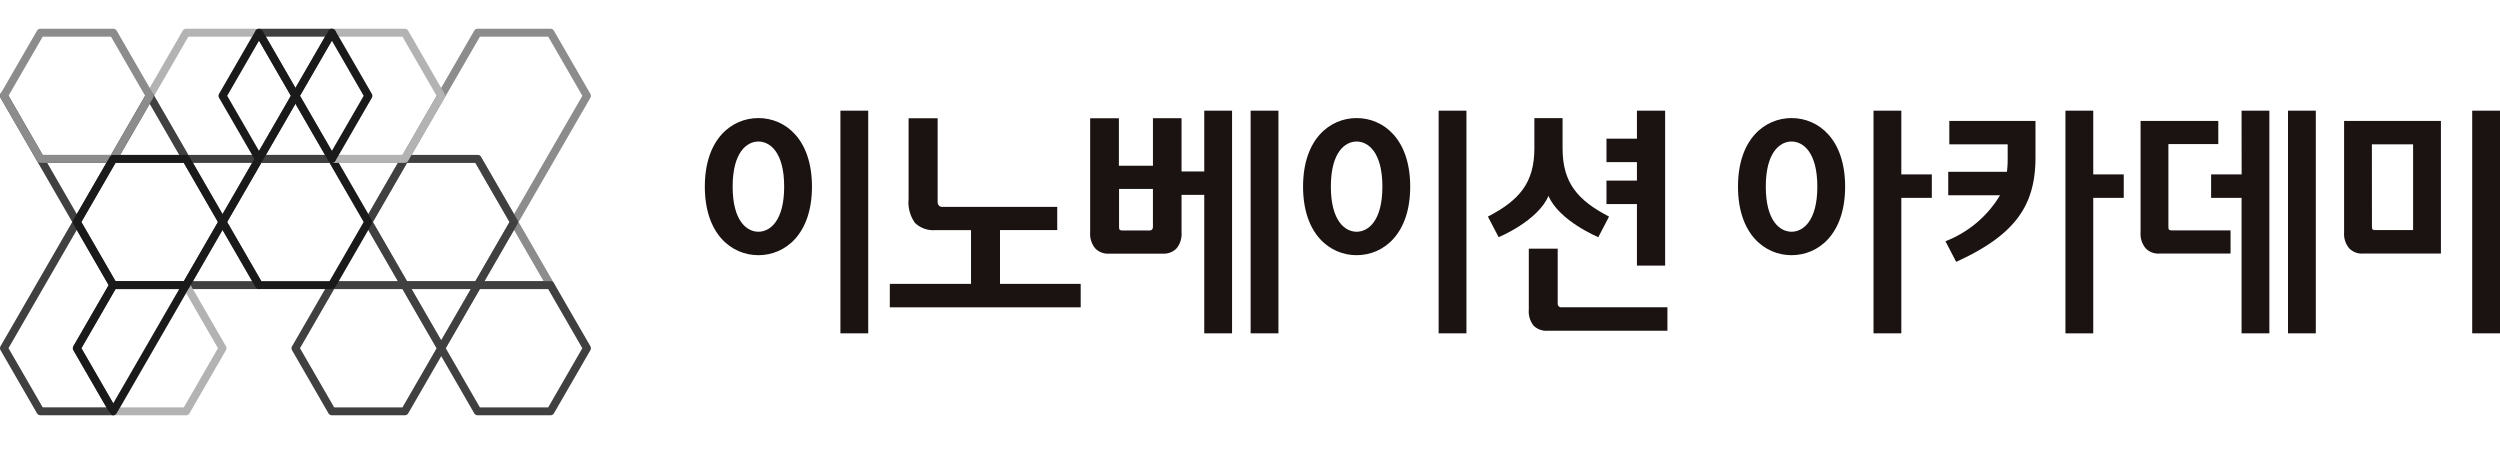 <svg xmlns="http://www.w3.org/2000/svg" id="logo_footer" width="174" height="32" viewBox="0 0 174 32">
    <defs>
        <style>
            .cls-1{fill:#404040}.cls-2{fill:#8c8c8c}.cls-3{fill:#b3b3b3}.cls-4{fill:#1a1a1a}.cls-5{fill:#1a1311}.cls-6{fill:none}
        </style>
    </defs>
    <g id="그룹_92" data-name="그룹 92" transform="translate(-257.509 -373.592)">
        <g id="그룹_6" data-name="그룹 6" transform="translate(257.509 375.592)">
            <path id="패스_45" d="M262.856 393.253a.276.276 0 0 1-.239-.138l-5.071-8.784a.276.276 0 1 1 .478-.276l2.456 4.254h4.912a.276.276 0 0 1 .239.414l-2.536 4.392a.276.276 0 0 1-.239.138zm-2.059-4.392l2.059 3.566 2.059-3.566z" class="cls-1" data-name="패스 45" transform="translate(-257.509 -379.525)"/>
            <path id="패스_46" d="M286.888 405.519h-5.072a.276.276 0 0 1-.238-.414l2.536-4.392a.287.287 0 0 1 .477 0l2.536 4.392a.276.276 0 0 1-.238.414zm-4.594-.551h4.117l-2.059-3.565z" class="cls-1" data-name="패스 46" transform="translate(-268.862 -387.399)"/>
            <path id="패스_47" d="M265.392 414.3h-5.072a.275.275 0 0 1-.238-.138l-2.536-4.392a.276.276 0 0 1 0-.275l5.071-8.784a.287.287 0 0 1 .477 0l2.536 4.392a.276.276 0 0 1 0 .275l-2.457 4.255 2.457 4.255a.275.275 0 0 1-.239.413zm-4.912-.551h4.435l-2.3-3.979a.276.276 0 0 1 0-.275l2.456-4.255-2.217-3.841-4.754 8.233z" class="cls-1" data-name="패스 47" transform="translate(-257.509 -387.399)"/>
            <path id="패스_48" d="M318.262 389.32a.276.276 0 0 1-.239-.138l-2.456-4.254h-4.913a.276.276 0 0 1-.238-.414l5.072-8.784a.275.275 0 0 1 .238-.138h5.074a.275.275 0 0 1 .238.138l2.536 4.392a.275.275 0 0 1 0 .276l-5.071 8.784a.276.276 0 0 1-.241.138zm-7.13-4.944h4.594a.275.275 0 0 1 .238.138l2.3 3.979 4.754-8.234-2.377-4.116h-4.754z" class="cls-2" data-name="패스 48" transform="translate(-282.485 -375.592)"/>
            <path id="패스_49" d="M325.339 405.519h-5.072a.276.276 0 0 1-.238-.414l2.536-4.392a.287.287 0 0 1 .477 0l2.536 4.392a.276.276 0 0 1-.238.414zm-4.595-.551h4.117L322.8 401.4z" class="cls-2" data-name="패스 49" transform="translate(-287.026 -387.399)"/>
            <path id="패스_50" d="M313.191 413.835a.276.276 0 0 1-.239-.138l-2.536-4.392a.275.275 0 0 1 .238-.413h5.072a.275.275 0 0 1 .238.413l-2.536 4.392a.275.275 0 0 1-.237.138zm-2.059-4.392l2.059 3.565 2.059-3.565z" class="cls-2" data-name="패스 50" transform="translate(-282.485 -391.323)"/>
            <path id="패스_51" d="M303.578 397.186a.275.275 0 0 1-.238-.138l-2.536-4.392a.276.276 0 0 1 .239-.414h5.071a.276.276 0 0 1 .239.414l-2.536 4.392a.275.275 0 0 1-.239.138zm-2.059-4.392l2.059 3.566 2.059-3.566z" class="cls-2" data-name="패스 51" transform="translate(-277.944 -383.458)"/>
            <path id="패스_52" d="M306.113 405.519h-5.071a.276.276 0 0 1-.239-.414l2.536-4.392a.286.286 0 0 1 .477 0l2.536 4.392a.276.276 0 0 1-.239.414zm-4.594-.551h4.117l-2.059-3.565z" class="cls-2" data-name="패스 52" transform="translate(-277.944 -387.399)"/>
            <path id="패스_53" d="M284.617 384.928h-5.072a.276.276 0 0 1-.238-.138l-2.536-4.392a.276.276 0 0 1 0-.275l2.536-4.392a.275.275 0 0 1 .238-.138h5.072a.276.276 0 0 1 .238.414l-2.455 4.253 2.456 4.255a.276.276 0 0 1-.238.414zm-4.913-.551h4.435l-2.3-3.979a.277.277 0 0 1 0-.276l2.3-3.979H279.7l-2.377 4.117z" class="cls-3" data-name="패스 53" transform="translate(-266.591 -375.592)"/>
            <path id="패스_54" d="M277.275 388.861H272.2a.276.276 0 0 1-.238-.414l2.536-4.392a.276.276 0 0 1 .239-.138.275.275 0 0 1 .238.138l2.536 4.392a.276.276 0 0 1-.239.414zm-4.594-.551h4.119l-2.058-3.565z" class="cls-1" data-name="패스 54" transform="translate(-264.321 -379.525)"/>
            <path id="패스_55" d="M284.352 397.186a.275.275 0 0 1-.238-.138l-2.536-4.392a.276.276 0 0 1 .238-.414h5.072a.276.276 0 0 1 .238.414l-2.536 4.392a.276.276 0 0 1-.238.138zm-2.058-4.392l2.058 3.566 2.059-3.566z" class="cls-1" data-name="패스 55" transform="translate(-268.862 -383.458)"/>
            <path id="패스_56" d="M323.068 418.227H318a.274.274 0 0 1-.238-.138l-2.536-4.392a.276.276 0 0 1 0-.275l2.536-4.392a.275.275 0 0 1 .238-.138h5.072a.275.275 0 0 1 .238.138l2.536 4.392a.273.273 0 0 1 0 .275l-2.536 4.392a.274.274 0 0 1-.242.138zm-4.913-.551h4.754l2.376-4.117-2.376-4.116h-4.754l-2.376 4.116z" class="cls-1" data-name="패스 56" transform="translate(-284.755 -391.323)"/>
            <path id="패스_57" d="M303.843 418.227h-5.071a.276.276 0 0 1-.239-.138L296 413.7a.276.276 0 0 1 0-.275l2.536-4.392a.277.277 0 0 1 .239-.138h5.071a.277.277 0 0 1 .239.138l2.536 4.392a.276.276 0 0 1 0 .275l-2.536 4.392a.276.276 0 0 1-.242.135zm-4.912-.551h4.754l2.377-4.117-2.377-4.116h-4.755l-2.377 4.116z" class="cls-1" data-name="패스 57" transform="translate(-275.673 -391.323)"/>
            <path id="패스_58" d="M277.275 418.236H272.2a.275.275 0 0 1-.238-.413l5.072-8.784a.286.286 0 0 1 .477 0l2.536 4.392a.276.276 0 0 1 0 .275l-2.536 4.392a.276.276 0 0 1-.236.138zm-4.594-.551h4.435l2.376-4.117-2.218-3.841z" class="cls-3" data-name="패스 58" transform="translate(-264.321 -391.332)"/>
            <path id="패스_59" d="M269.933 418.227a.275.275 0 0 1-.238-.138l-2.536-4.392a.276.276 0 0 1 0-.275l2.536-4.392a.276.276 0 0 1 .238-.138H275a.275.275 0 0 1 .238.413l-5.071 8.784a.276.276 0 0 1-.234.138zm-2.217-4.668l2.217 3.841 4.594-7.957h-4.435z" class="cls-4" data-name="패스 59" transform="translate(-262.05 -391.323)"/>
            <path id="패스_60" d="M265.392 384.928h-5.071a.277.277 0 0 1-.239-.138l-2.536-4.392a.277.277 0 0 1 0-.276l2.536-4.392a.276.276 0 0 1 .239-.138h5.071a.276.276 0 0 1 .239.138l2.536 4.392a.277.277 0 0 1 0 .276l-2.536 4.392a.277.277 0 0 1-.239.138zm-4.912-.551h4.754l2.377-4.117-2.377-4.116h-4.754l-2.38 4.116z" class="cls-2" data-name="패스 60" transform="translate(-257.509 -375.592)"/>
            <path id="패스_61" d="M313.456 401.578h-5.072a.276.276 0 0 1-.239-.138l-2.536-4.392a.274.274 0 0 1 0-.275l2.536-4.392a.276.276 0 0 1 .239-.138h5.072a.275.275 0 0 1 .238.138l2.536 4.392a.276.276 0 0 1 0 .275l-2.536 4.392a.275.275 0 0 1-.238.138zm-4.912-.551h4.756l2.376-4.117-2.376-4.116h-4.754l-2.377 4.116z" class="cls-1" data-name="패스 61" transform="translate(-280.214 -383.458)"/>
            <path id="패스_62" d="M294.23 401.578h-5.071a.276.276 0 0 1-.239-.138l-2.536-4.392a.276.276 0 0 1 0-.275l2.536-4.392a.275.275 0 0 1 .238-.138h5.071a.277.277 0 0 1 .239.138l2.532 4.391a.276.276 0 0 1 0 .275l-2.536 4.392a.276.276 0 0 1-.234.139zm-4.912-.551h4.754l2.377-4.117-2.377-4.116h-4.754l-2.377 4.116z" class="cls-4" data-name="패스 62" transform="translate(-271.132 -383.458)"/>
            <path id="패스_63" d="M275 401.578h-5.072a.276.276 0 0 1-.238-.138l-2.536-4.392a.276.276 0 0 1 0-.275l2.536-4.392a.276.276 0 0 1 .238-.138H275a.275.275 0 0 1 .238.138l2.536 4.392a.276.276 0 0 1 0 .275l-2.536 4.392a.275.275 0 0 1-.238.138zm-4.912-.551h4.754l2.376-4.117-2.376-4.116h-4.754l-2.377 4.116z" class="cls-4" data-name="패스 63" transform="translate(-262.05 -383.458)"/>
            <path id="패스_64" d="M306.113 384.928h-5.071a.276.276 0 0 1-.239-.414l2.457-4.255-2.457-4.254a.276.276 0 0 1 .239-.414h5.071a.276.276 0 0 1 .239.138l2.536 4.392a.277.277 0 0 1 0 .276l-2.536 4.392a.277.277 0 0 1-.239.139zm-4.594-.551h4.435l2.377-4.117-2.377-4.116h-4.435l2.3 3.979a.277.277 0 0 1 0 .276z" class="cls-3" data-name="패스 64" transform="translate(-277.944 -375.592)"/>
            <path id="패스_65" d="M296.5 388.87h-5.072a.276.276 0 0 1-.239-.414l2.536-4.392a.286.286 0 0 1 .477 0l2.536 4.392a.276.276 0 0 1-.238.414zm-4.595-.551h4.117l-2.059-3.565z" class="cls-1" data-name="패스 65" transform="translate(-273.403 -379.534)"/>
            <path id="패스_66" d="M293.965 380.536a.276.276 0 0 1-.238-.138l-2.536-4.392a.276.276 0 0 1 .239-.414h5.07a.276.276 0 0 1 .238.414L294.2 380.4a.277.277 0 0 1-.235.136zm-2.059-4.392l2.059 3.566 2.059-3.566z" class="cls-1" data-name="패스 66" transform="translate(-273.403 -375.592)"/>
            <path id="패스_67" d="M289.159 384.937a.277.277 0 0 1-.239-.138l-2.536-4.392a.277.277 0 0 1 0-.276l2.536-4.392a.286.286 0 0 1 .478 0l2.536 4.392a.277.277 0 0 1 0 .276L289.4 384.8a.276.276 0 0 1-.241.137zm-2.218-4.668l2.218 3.841 2.218-3.841-2.218-3.841z" class="cls-4" data-name="패스 67" transform="translate(-271.132 -375.601)"/>
            <path id="패스_68" d="M298.772 384.928a.277.277 0 0 1-.239-.138L296 380.4a.277.277 0 0 1 0-.276l2.536-4.392a.276.276 0 0 1 .239-.138.275.275 0 0 1 .238.138l2.536 4.392a.277.277 0 0 1 0 .276l-2.536 4.392a.276.276 0 0 1-.241.136zm-2.218-4.668l2.218 3.841 2.217-3.841-2.217-3.841z" class="cls-4" data-name="패스 68" transform="translate(-275.673 -375.592)"/>
        </g>
        <g id="그룹_9" data-name="그룹 9" transform="translate(306.565 381.294)">
            <g id="그룹_7" data-name="그룹 7">
                <path id="패스_69" d="M382.562 395.181h3.984v-1.615h-8.015a.3.3 0 0 1-.22-.09.377.377 0 0 1-.089-.274V387.4H376.2v5.626a2.455 2.455 0 0 0 .446 1.657 1.833 1.833 0 0 0 1.429.5h2.47v3.744h-5.652v1.632h13.285v-1.632h-5.616z" class="cls-5" data-name="패스 69" transform="translate(-362.018 -386.87)"/>
                <path id="패스_70" d="M461.265 408.616a.288.288 0 0 1-.066-.2v-3.81h-2.011v4.243a1.591 1.591 0 0 0 .331 1.114 1.273 1.273 0 0 0 .993.355h8.324v-1.632h-7.393a.231.231 0 0 1-.178-.07z" class="cls-5" data-name="패스 70" transform="translate(-401.839 -395.001)"/>
                <path id="사각형_1" d="M0 0h1.935v15.5H0z" class="cls-5" data-name="사각형 1" transform="translate(9.437)"/>
                <path id="패스_71" d="M409.271 390.631h-1.581v-3.707h-1.99v3.307h-2.37v-3.3h-2v7.949a1.563 1.563 0 0 0 .349 1.1 1.212 1.212 0 0 0 .946.372h3.775a1.22 1.22 0 0 0 .947-.372 1.564 1.564 0 0 0 .343-1.1v-2.617h1.581v9.637h1.935v-15.5h-1.935zm-3.573 3.815a.349.349 0 0 1-.056.227.27.27 0 0 1-.208.064H403.6a.4.4 0 0 1-.2-.036c-.04-.024-.059-.1-.059-.236v-2.618h2.359z" class="cls-5" data-name="패스 71" transform="translate(-374.511 -386.4)"/>
                <path id="사각형_2" d="M0 0h1.935v15.5H0z" class="cls-5" data-name="사각형 2" transform="translate(37.988)"/>
                <path id="패스_72" d="M354.218 387.377c-1.861 0-3.729 1.458-3.729 4.771s1.868 4.772 3.729 4.772 3.728-1.458 3.728-4.772-1.867-4.771-3.728-4.771zm0 7.911c-.792 0-1.793-.728-1.793-3.14s1-3.139 1.793-3.139 1.793.728 1.793 3.139-1.001 3.14-1.793 3.14z" class="cls-5" data-name="패스 72" transform="translate(-350.489 -386.861)"/>
                <path id="사각형_3" d="M0 0h1.935v15.5H0z" class="cls-5" data-name="사각형 3" transform="translate(51.073)"/>
                <path id="패스_73" d="M433.135 387.377c-1.861 0-3.728 1.458-3.728 4.771s1.868 4.772 3.728 4.772 3.729-1.458 3.729-4.772-1.864-4.771-3.729-4.771zm0 7.911c-.792 0-1.793-.728-1.793-3.14s1-3.139 1.793-3.139 1.793.728 1.793 3.139-1.001 3.14-1.793 3.14z" class="cls-5" data-name="패스 73" transform="translate(-387.77 -386.861)"/>
                <path id="패스_74" d="M458.009 392.8c.739 1.746 3.469 2.874 3.469 2.874l.746-1.433c-2.188-1.133-3.234-2.358-3.234-4.742v-2.108h-1.963v2.109c0 2.384-1.045 3.609-3.234 4.742l.747 1.433s2.731-1.127 3.469-2.875z" class="cls-5" data-name="패스 74" transform="translate(-399.291 -386.869)"/>
                <path id="패스_75" d="M471.553 397.185h1.962V386.4h-1.962v1.951h-2.12v1.633h2.12v1.282h-2.12v1.634h2.12z" class="cls-5" data-name="패스 75" transform="translate(-406.678 -386.4)"/>
            </g>
            <g id="그룹_8" data-name="그룹 8" transform="translate(71.908)">
                <path id="패스_76" d="M506.6 386.4h-1.935v15.5h1.935v-9.43h2.123v-1.634H506.6z" class="cls-5" data-name="패스 76" transform="translate(-495.232 -386.4)"/>
                <path id="패스_77" d="M490.512 387.377c-1.861 0-3.729 1.458-3.729 4.771s1.868 4.772 3.729 4.772 3.728-1.458 3.728-4.772-1.867-4.771-3.728-4.771zm0 7.911c-.792 0-1.794-.728-1.794-3.14s1-3.139 1.794-3.139 1.793.728 1.793 3.139-1.005 3.14-1.793 3.14z" class="cls-5" data-name="패스 77" transform="translate(-486.783 -386.861)"/>
                <path id="사각형_4" d="M0 0h1.935v15.5H0z" class="cls-5" data-name="사각형 4" transform="translate(51.101)"/>
                <path id="패스_78" d="M514.419 387.751v1.632h4.062v1.054a7 7 0 0 1-.052.858h-4.085v1.632h3.606a7.658 7.658 0 0 1-3.8 3.2l.747 1.433c4.185-1.9 5.52-3.986 5.52-7.286v-2.523z" class="cls-5" data-name="패스 78" transform="translate(-499.711 -387.038)"/>
                <path id="패스_79" d="M541.886 395.333c-.04-.024-.059-.1-.059-.236v-5.732h3.473v-1.614h-5.409v7.761a1.568 1.568 0 0 0 .349 1.1 1.214 1.214 0 0 0 .947.372h4.967v-1.614h-4.065a.4.4 0 0 1-.203-.037z" class="cls-5" data-name="패스 79" transform="translate(-511.871 -387.038)"/>
                <path id="사각형_5" d="M0 0h1.935v15.5H0z" class="cls-5" data-name="사각형 5" transform="translate(38.281)"/>
                <path id="패스_80" d="M551.325 390.836H549.2v1.633h2.12v9.431h1.935v-15.5h-1.935z" class="cls-5" data-name="패스 80" transform="translate(-516.271 -386.4)"/>
                <path id="패스_81" d="M531.916 386.4h-1.935v15.5h1.935v-9.43h2.123v-1.634h-2.123z" class="cls-5" data-name="패스 81" transform="translate(-507.19 -386.4)"/>
                <path id="패스_82" d="M566.74 395.512a1.566 1.566 0 0 0 .349 1.1 1.213 1.213 0 0 0 .947.372h5.443v-9.232h-6.739zm1.935-6.13h2.868v5.968h-2.606a.4.4 0 0 1-.2-.036c-.04-.024-.059-.1-.059-.236z" class="cls-5" data-name="패스 82" transform="translate(-524.555 -387.038)"/>
            </g>
        </g>
    </g>
    <path id="사각형_3208" d="M0 0h174v32H0z" class="cls-6" data-name="사각형 3208"/>
</svg>
